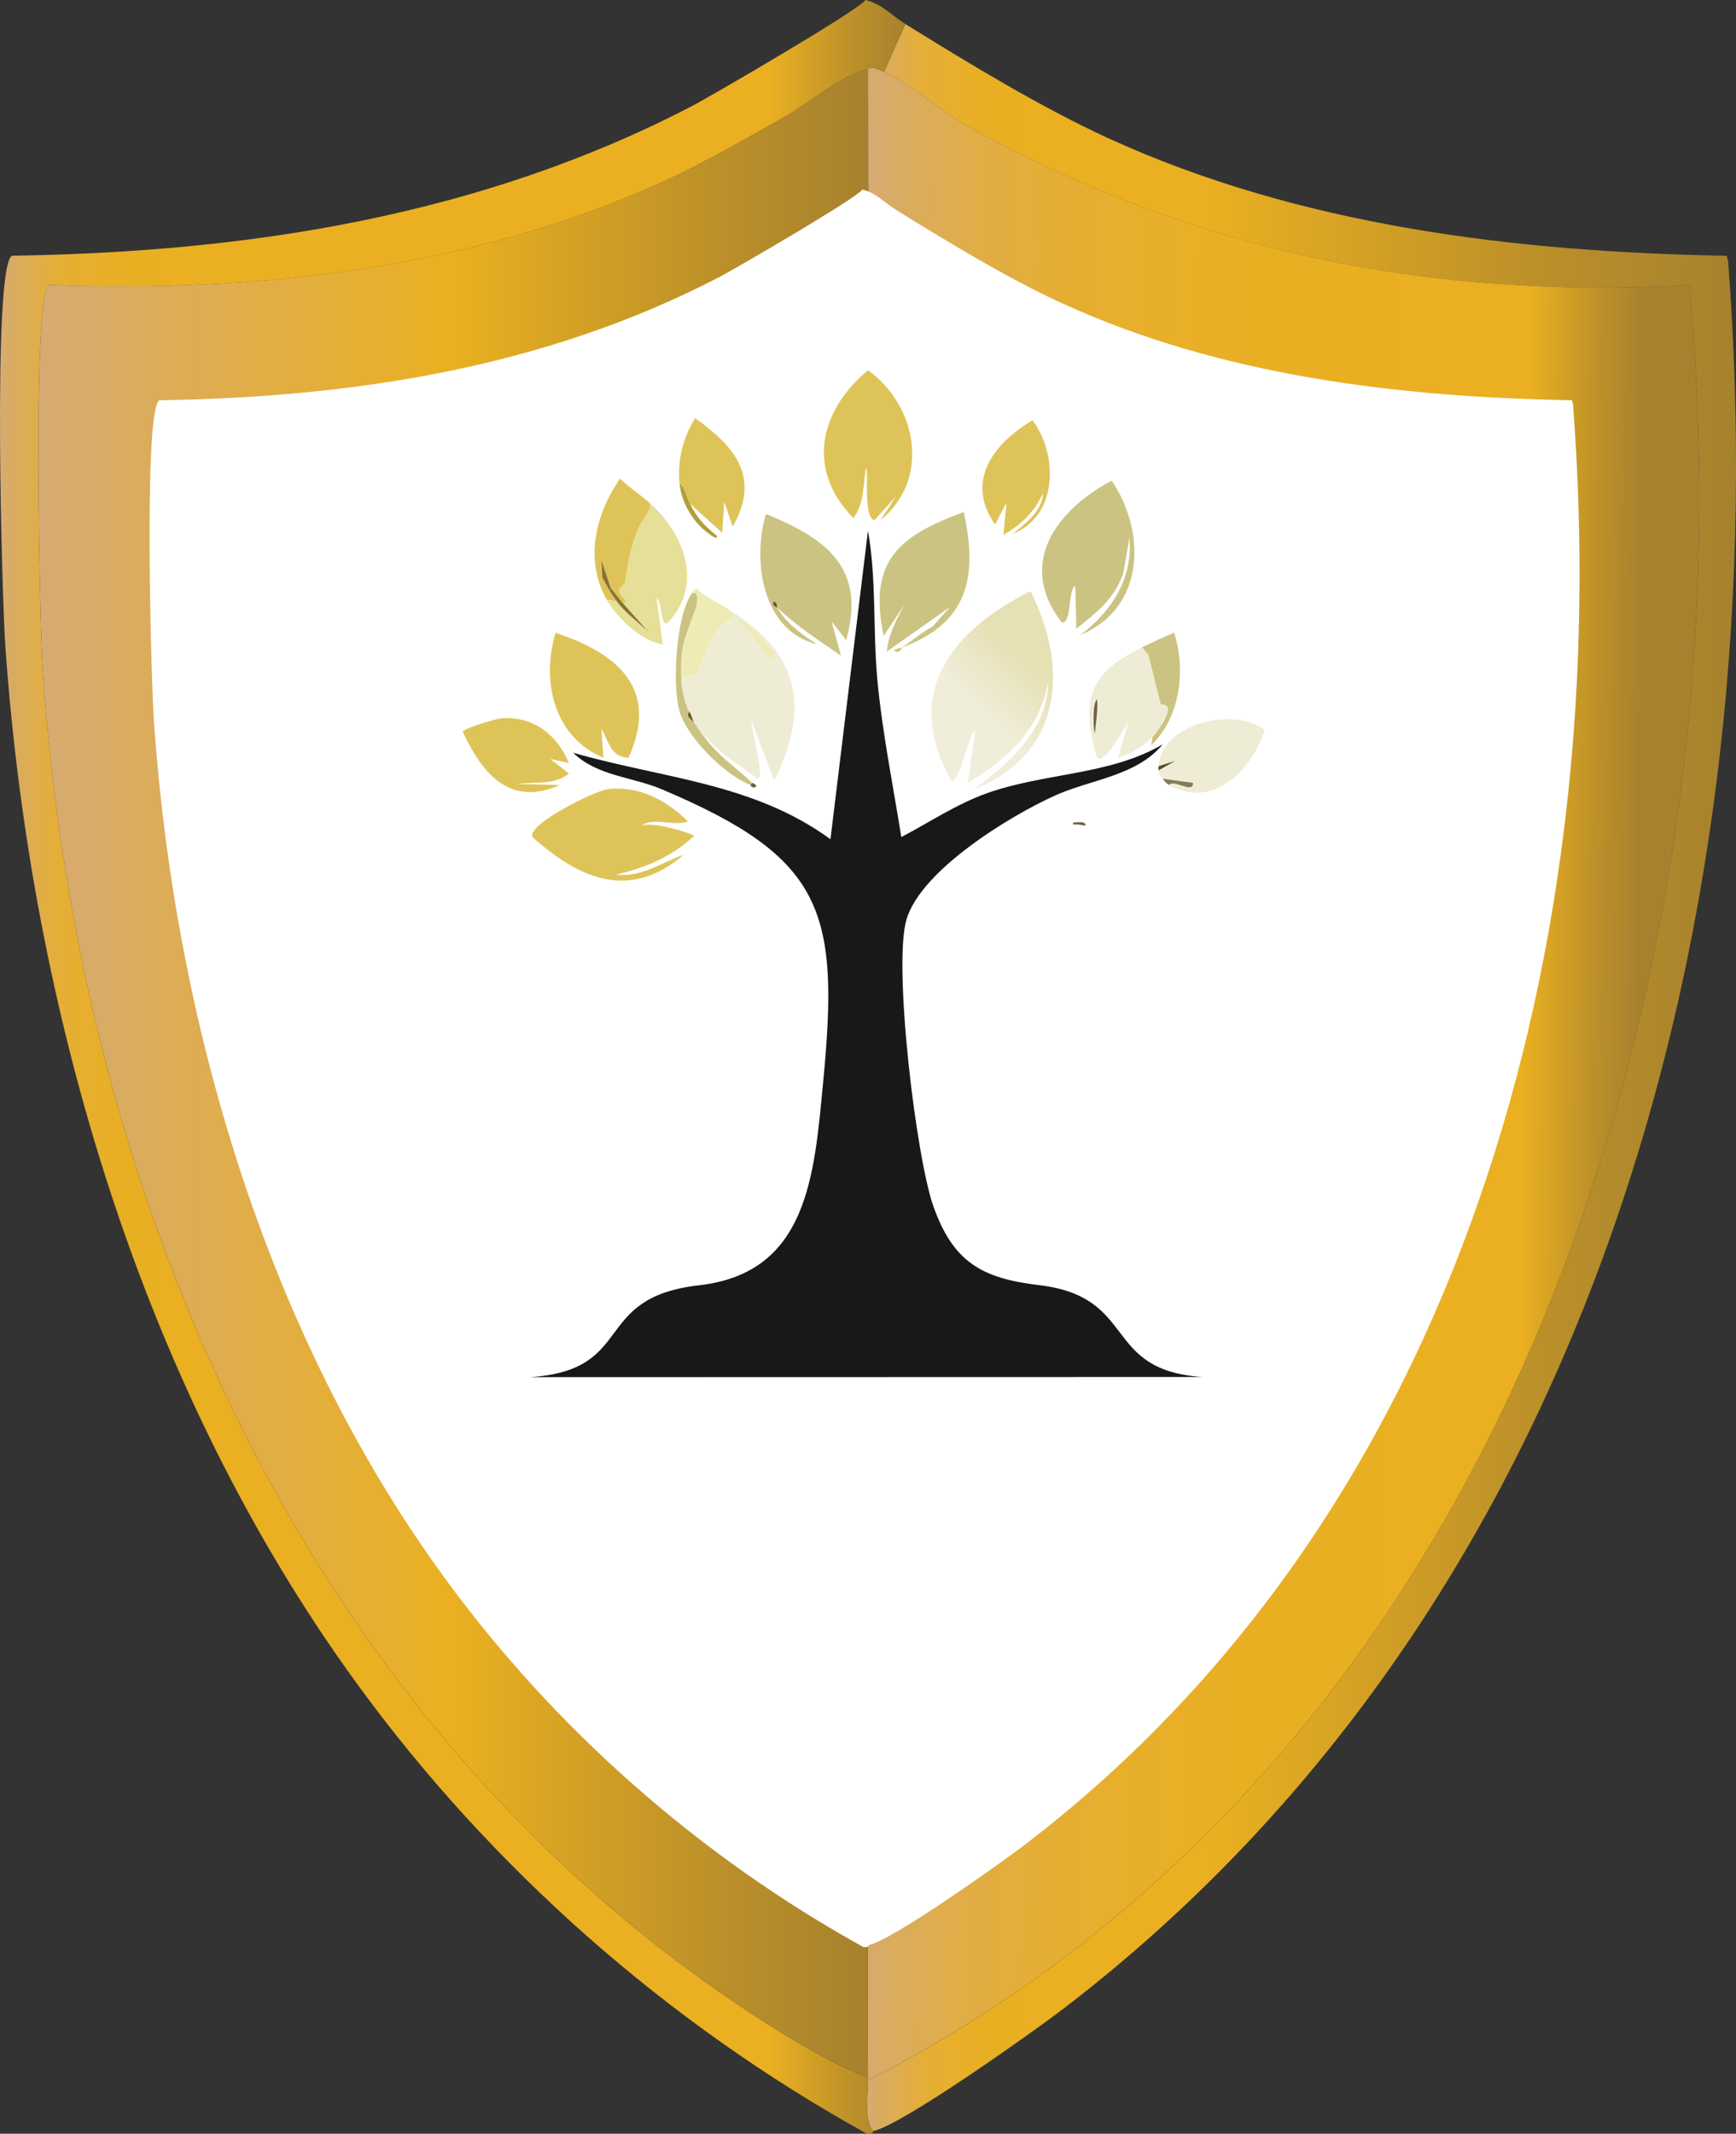 <?xml version="1.0" encoding="UTF-8"?>
<svg id="Layer_2" data-name="Layer 2" xmlns="http://www.w3.org/2000/svg" xmlns:xlink="http://www.w3.org/1999/xlink" viewBox="0 0 316.13 388.41"><rect x="0" y="0" width="316.13" height="388.41" fill="#333333" stroke="none"/>
  <defs>
    <style>
      .cls-1 {
        fill: #b39e3d;
      }

      .cls-2 {
        fill: url(#linear-gradient-5);
      }

      .cls-3 {
        fill: url(#linear-gradient-4);
      }

      .cls-4 {
        fill: url(#linear-gradient-3);
      }

      .cls-5 {
        fill: url(#linear-gradient-2);
      }

      .cls-6 {
        fill: #6f6247;
      }

      .cls-7 {
        fill: url(#linear-gradient);
      }

      .cls-8 {
        fill: #887232;
      }

      .cls-9 {
        fill: #161917;
      }

      .cls-10 {
        fill: #5e4f2f;
      }

      .cls-11 {
        fill: #fff;
      }

      .cls-12 {
        fill: #efebb7;
      }

      .cls-13 {
        fill: #53512a;
      }

      .cls-14 {
        fill: #847b5a;
      }

      .cls-15 {
        fill: #6b5928;
      }

      .cls-16 {
        fill: #efecd6;
      }

      .cls-17 {
        fill: #cbc382;
      }

      .cls-18 {
        fill: #dec458;
      }

      .cls-19 {
        fill: #e6df97;
      }
    </style>
    <linearGradient id="linear-gradient" x1="157.9" y1="196.14" x2="316.13" y2="196.14" gradientUnits="userSpaceOnUse">
      <stop offset="0" stop-color="#d6ab72"/>
      <stop offset=".01" stop-color="#d8ab65"/>
      <stop offset=".04" stop-color="#dfad4c"/>
      <stop offset=".06" stop-color="#e4ae39"/>
      <stop offset=".1" stop-color="#e7af2b"/>
      <stop offset=".14" stop-color="#e9af23"/>
      <stop offset=".21" stop-color="#eab021"/>
      <stop offset=".24" stop-color="#eab021"/>
      <stop offset=".39" stop-color="#eab021"/>
      <stop offset=".76" stop-color="#bd9129"/>
      <stop offset="1" stop-color="#a6822e"/>
    </linearGradient>
    <linearGradient id="linear-gradient-2" x1="649.08" y1="-285.96" x2="944.07" y2="-283.17" gradientTransform="translate(-154.71 334.18) scale(.48)" gradientUnits="userSpaceOnUse">
      <stop offset="0" stop-color="#d6ab72"/>
      <stop offset=".05" stop-color="#daac5f"/>
      <stop offset=".13" stop-color="#e0ad48"/>
      <stop offset=".23" stop-color="#e4ae36"/>
      <stop offset=".35" stop-color="#e7af2a"/>
      <stop offset=".5" stop-color="#e9af23"/>
      <stop offset=".85" stop-color="#eab021"/>
      <stop offset=".94" stop-color="#bd9129"/>
      <stop offset="1" stop-color="#a6822e"/>
    </linearGradient>
    <linearGradient id="linear-gradient-3" x1="0" y1="194.21" x2="164.86" y2="194.21" gradientUnits="userSpaceOnUse">
      <stop offset="0" stop-color="#d6ab72"/>
      <stop offset=".01" stop-color="#d8ab65"/>
      <stop offset=".04" stop-color="#dfad4c"/>
      <stop offset=".06" stop-color="#e4ae39"/>
      <stop offset=".1" stop-color="#e7af2b"/>
      <stop offset=".14" stop-color="#e9af23"/>
      <stop offset=".21" stop-color="#eab021"/>
      <stop offset=".31" stop-color="#eab021"/>
      <stop offset=".85" stop-color="#eab021"/>
      <stop offset=".94" stop-color="#bd9129"/>
      <stop offset="1" stop-color="#a6822e"/>
    </linearGradient>
    <linearGradient id="linear-gradient-4" x1="6.99" y1="195.41" x2="158.14" y2="195.41" gradientUnits="userSpaceOnUse">
      <stop offset="0" stop-color="#d6ab72"/>
      <stop offset=".15" stop-color="#dcac58"/>
      <stop offset=".5" stop-color="#eab021"/>
      <stop offset=".81" stop-color="#bd9129"/>
      <stop offset="1" stop-color="#a6822e"/>
    </linearGradient>
    <linearGradient id="linear-gradient-5" x1="5925.28" y1="3087.32" x2="5876.99" y2="3137.61" gradientTransform="translate(-877.09 -433.33) scale(.18)" gradientUnits="userSpaceOnUse">
      <stop offset="0" stop-color="#e6e0b5"/>
      <stop offset="1" stop-color="#f0edda"/>
    </linearGradient>
  </defs>
  <g id="Layer_1-2" data-name="Layer 1">
    <g id="Generative_Object" data-name="Generative Object">
      <g>
        <g>
          <path class="cls-7" d="M314.69,47.52c9.08,118.19-23.93,243.78-120.98,318.09-5.44,4.17-29.51,21.28-34.67,22.3-1.75-1.68-.96-6.74-.97-9.21,117.58-60.15,161.02-201.89,149.59-326.81-47.44,2.62-89.54-5.95-130.92-28.61-4.62-2.53-11.58-8.35-15.76-10.18l3.88-8.73c11.45,7.1,24.89,15.28,37.09,20.85,35.06,15.99,74.19,20.64,112.49,21.34l.24.97Z"/>
          <path class="cls-5" d="M160.98,13.09c4.18,1.83,11.14,7.65,15.76,10.18,41.38,22.66,83.48,31.23,130.92,28.61,11.44,124.92-32.01,266.66-149.59,326.81,0-.16,0-.32,0-.48-.33-121.86.25-243.75,0-365.6.28-.8,2.45.28,2.91.48Z"/>
        </g>
        <g>
          <path class="cls-4" d="M164.86,4.36l-3.88,8.73c-.46-.2-2.63-1.29-2.91-.48-3.46.19-11.61,6.7-15.27,8.73-6.97,3.86-14.63,8.36-21.82,11.64-34.83,15.88-73.97,20.3-112.01,18.91-3.19,1.41-1.68,62.4-1.21,69.58,6.29,97.07,48.37,193.78,132.13,247.05,5.67,3.6,11.91,7.25,18.18,9.7,0,.16,0,.32,0,.48,0,2.47-.78,7.53.97,9.21-.06.01.14.61-1.21.48-36.33-20.08-68.41-48.36-92.86-81.95C25.73,252.53,5.63,183.89.97,117.59c-.59-8.37-2.38-69.16,1.21-71.04,43.1-.65,85.23-7.23,123.65-27.15,3.77-1.95,30.77-17.69,31.76-19.4,2.9.63,4.89,2.89,7.27,4.36Z"/>
          <path class="cls-3" d="M158.07,12.61c.25,121.86-.33,243.75,0,365.6-6.27-2.44-12.51-6.09-18.18-9.7C56.13,315.24,14.05,218.53,7.76,121.46c-.47-7.19-1.97-68.17,1.21-69.58,38.04,1.39,77.18-3.03,112.01-18.91,7.19-3.28,14.85-7.77,21.82-11.64,3.66-2.03,11.82-8.54,15.27-8.73Z"/>
        </g>
      </g>
      <path class="cls-11" d="M163.04,38.12c9.43,5.85,20.51,12.59,30.55,17.17,28.88,13.17,61.11,17,92.66,17.57l.2.8c7.48,97.36-19.71,200.8-99.65,262.01-4.48,3.43-24.31,17.53-28.56,18.37-.05.01.12.5-1,.4-29.92-16.54-56.35-39.84-76.49-67.5-32.32-44.41-48.88-100.95-52.72-155.57-.48-6.89-1.96-56.97,1-58.51,35.51-.54,70.21-5.96,101.85-22.37,3.1-1.61,25.35-14.57,26.16-15.98,2.38.52,4.03,2.38,5.99,3.59Z"/>
      <g>
        <path class="cls-9" d="M219.01,250.66c-18.47-1.2-11.62-14.58-29.84-16.73-10.39-1.23-15.56-4.2-19.16-14.23-3.19-8.87-7.41-44.07-4.93-52.35,2.7-9.01,18.89-18.88,27.12-22.57,6.52-2.92,14.77-3.52,19.54-9.29-9.66,5.68-21.47,5.14-32.06,8.92-5.49,1.96-10.43,5.28-15.55,7.97-1.51-9.49-3.47-19.07-4.36-28.64-.84-9.04-.13-18.25-1.71-27.12l-6.83,56.15c-14.12-10.31-30.73-11.09-46.85-15.74,4.31,4.23,10.78,4.38,16.12,6.64,29.52,12.48,32.41,22.06,29.4,53.3-1.63,16.91-2.72,34.73-22.57,36.99s-11.31,15.48-30.86,16.73"/>
        <g>
          <path class="cls-2" d="M187.65,107.61c7.11,13.93,5.75,29.85-10.24,36.04,6.52-4.99,13.28-10.6,13.47-19.54-1.58,8.85-7.39,13.92-14.61,18.4l1.33-9.67c-1.25,1.05-2.82,9.48-4.36,9.29-9.03-16.06.1-27.36,14.42-34.52Z"/>
          <path class="cls-18" d="M110.64,143.65c5.63-.69,10.75,2,14.61,5.88-2.27.98-6.85-.96-8.54.95,1.07-1.29,9.53,1.23,9.67,1.71-4.07,3.77-8.93,5.84-14.23,7.02,4.62.55,8.23-2.17,12.33-3.6-9.85,8.43-18.99,4.37-27.5-3.22-1.18-2.27,11.38-8.45,13.66-8.73Z"/>
          <path class="cls-18" d="M158.06,67.39c9.02,6.49,11.41,19.89,2.28,27.31l2.85-4.36-3.98,4.36c-2.11-.68-.95-9.48-1.52-9.48-.53,3.09-.29,6.48-2.28,9.1-8.63-8.8-6.24-19.53,2.66-26.93Z"/>
          <path class="cls-17" d="M202.45,87.5c6.37,9.48,6.03,23.22-5.69,28.07,5.66-4.25,9.56-10.29,8.92-17.64l-1.14,6.45c-1.56,4.56-4.87,7.19-8.54,10.05l-.19-7.78c-1.4.56-.53,6.95-2.47,6.64-8.27-10.72-.93-20.46,9.1-25.8Z"/>
          <path class="cls-18" d="M101.16,115.2c11.23,3.68,19.03,10.14,13.28,22.76-3.38-.26-3.52-2.99-4.93-5.31l.38,5.31c-9.06-3.84-11.35-13.93-8.73-22.76Z"/>
          <path class="cls-18" d="M91.29,130.75c5.91-.41,10.16,3.01,12.33,8.16l-3.41-.76,3.41,2.66c-2.64,2.16-6.3,1.48-9.48,1.9l7.78.19c-9.06,4.08-14.14-2.12-17.64-9.67.13-.68,6.16-2.41,7.02-2.47Z"/>
          <path class="cls-18" d="M188.03,76.5c4.75,6.4,4.59,17.47-3.6,20.68,2.29-1.93,5.38-4.06,5.5-7.4-1.58,3.46-3.94,5.7-7.21,7.59l.57-5.88-2.09,3.98c-5.49-7.82-.35-14.72,6.83-18.97Z"/>
          <g>
            <path class="cls-18" d="M125.63,91.67c-.61-1.21-.84-2.8-1.9-3.79-.36-4.16.63-8.2,2.85-11.76,7.21,5.11,12.05,10.83,6.83,19.73l-1.52-4.55-.38,5.69-5.88-5.31Z"/>
            <path class="cls-1" d="M125.63,91.67c1.36,2.7,2.61,3.98,4.93,5.88.16.96-1.63-.51-1.71-.57-2.78-2.07-4.82-5.62-5.12-9.1,1.05,1,1.29,2.59,1.9,3.79Z"/>
          </g>
          <g>
            <path class="cls-16" d="M212.88,142.89c.79-1.12,4.51,1.72,4.36-.38l-5.5-.76c-.61-.8-.49-.11-.76-1.52l3.03-1.71-3.03.95c.35-7.45,13.21-11.04,19.35-6.64-2.32,7.3-9.41,14.64-17.45,10.05Z"/>
            <path class="cls-14" d="M212.88,142.89c-.61-.35-.74-.61-1.14-1.14l5.5.76c.14,2.1-3.57-.74-4.36.38Z"/>
            <path class="cls-13" d="M210.98,140.23c-.04-.23-.01-.52,0-.76l3.03-.95-3.03,1.71Z"/>
          </g>
          <g>
            <path class="cls-11" d="M195.43,150.1c.78-.1,1.52.09,2.28.19-.04-.96-1.64-.54-2.28-.57-1.99-.1-4.09-.05-6.07.19,7.93-10.33,20.81-6.67,28.45,1.9-7.51,8.56-19.08,12.13-28.07,3.41,3.37,1.05,6.29,3.86,10.05,3.22-4.46-1.05-8.68-3.06-11.95-6.26,2.39-1.1,4.99-1.75,7.59-2.09Z"/>
            <path class="cls-6" d="M195.43,150.1v-.38c.64.03,2.23-.39,2.28.57-.75-.1-1.5-.29-2.28-.19Z"/>
          </g>
          <g>
            <path class="cls-17" d="M164.32,117.85c1.81-1.28,3.53-2.73,5.5-3.79l3.22-3.6-11.57,8.16c.32-3.1,1.77-5.82,3.22-8.54l-3.79,5.69c-2.83-13.78,2.8-18.2,14.61-22.57,2.57,11.91.79,20.14-11.19,24.66Z"/>
            <path class="cls-17" d="M164.32,117.85c-.08.03-.57,1.37-1.52.57.25-.36,1.38-.47,1.52-.57Z"/>
          </g>
          <path class="cls-6" d="M136.63,142.89l.38-.38c.1.09,1.01.36.57.76-.72.29-.9-.36-.95-.38Z"/>
          <g>
            <path class="cls-12" d="M132.83,111.02l1.14,1.33c-4.2,1.14-5.37,7.45-7.21,10.24-.78,1.19-2.32-.89-2.66,1.71-.42-6.96.61-7.97,2.66-13.85.04-.12.72-3.04-.76-2.47.25-.34.34-.88.95-.76,1.76,1.57,3.91,2.55,5.88,3.79Z"/>
            <path class="cls-17" d="M124.11,124.3c.07,1.19.49,2.61.76,3.79.19.84.1.43.38,1.14,0,.02.14-.13.38.38-1.05.59.62,1.69.76,1.9.32.51.36.61.76,1.14,3.48,5.06,5.81,6.08,9.86,9.86l-.38.38c-4.62-1.82-11.52-8.6-12.9-13.47s-.59-17.51,2.28-21.43c1.48-.57.8,2.34.76,2.47-2.04,5.88-3.08,6.89-2.66,13.85Z"/>
            <g>
              <path class="cls-16" d="M127.14,132.65c-.25-.36-.5-.76-.76-1.14-.14-.22-.53-1.41-.76-1.9s-.37-.35-.38-.38l-.38-1.14c-.27-1.18-.69-2.6-.76-3.79.33-2.59,1.87-.52,2.66-1.71,1.84-2.8,3.01-9.11,7.21-10.24l-1.14-1.33c12.7,8.02,14.82,17.52,8.16,31.11l-4.17-11c-.07,1.49,2.56,10.33,1.14,10.62-3.8-2.78-7.92-5.3-10.81-9.1Z"/>
              <path class="cls-12" d="M134.54,112.92c1.23-.34,8.72,7.28,6.07,7.21l-6.07-7.21Z"/>
              <path class="cls-15" d="M126.38,131.51c-.14-.2-1.8-1.31-.76-1.9.22.48.62,1.68.76,1.9Z"/>
              <path class="cls-10" d="M127.14,132.65c-.4-.53-.44-.62-.76-1.14.26.38.51.78.76,1.14Z"/>
              <path class="cls-8" d="M125.25,129.23c-.27-.7-.19-.3-.38-1.14l.38,1.14Z"/>
            </g>
          </g>
          <g>
            <path class="cls-17" d="M141.56,110.64s.02-.92-.57-1.14c-.7.65.51,1.04.57,1.14,1.72,3.01,4.43,4.77,7.21,6.64-10.08-2.49-11.79-15.37-9.29-23.71,10.92,4.4,18.33,9.79,14.61,22.95l-2.66-3.41,1.71,6.26c-4.1-2.85-7.9-5.27-11.57-8.73Z"/>
            <path class="cls-15" d="M141.56,110.64c-.06-.1-1.27-.48-.57-1.14.59.21.52,1.09.57,1.14Z"/>
          </g>
          <g>
            <path class="cls-19" d="M110.45,109.13l1.9.38c1.65,2.24,3.94,3.75,5.88,5.69l-4.74-5.31c1.45-.16-.86-1.51-.76-2.47,0-.09,1.09-1.17,1.14-1.52.41-3.2.96-6.29,2.28-9.48.74-1.8,2.35-3.27,2.28-4.74,6.05,5.41,9.69,14.43,3.41,21.43-1.64,1.82-1.15-3.8-2.28-4.17l1.14,8.35c-3.79-.44-8.46-4.95-10.24-8.16Z"/>
            <path class="cls-18" d="M118.42,91.67c.08,1.47-1.53,2.94-2.28,4.74-1.31,3.2-1.86,6.28-2.28,9.48-.04.34-1.13,1.42-1.14,1.52-.1.96,2.21,2.3.76,2.47-.75-.95-1.52-1.9-2.28-2.85l-1.71-5.12.19,3.22c.81,1.54,1.62,2.96,2.66,4.36l-1.9-.38c-4.02-7.26-2.01-15.46,2.47-22,1.71,1.68,3.72,2.96,5.5,4.55Z"/>
            <path class="cls-8" d="M113.49,109.88l4.74,5.31c-1.94-1.94-4.23-3.45-5.88-5.69-1.04-1.4-1.85-2.83-2.66-4.36l-.19-3.22,1.71,5.12c.76.95,1.53,1.9,2.28,2.85Z"/>
          </g>
          <g>
            <path class="cls-17" d="M209.85,134.16c1.15-1.23,4.69-6.12,1.52-5.88l-2.28-9.1-1.14-1.33c1.94-.94,3.86-1.88,5.88-2.66,2.15,6.9,1.12,15.28-4.17,20.49l.19-1.52Z"/>
            <g>
              <path class="cls-16" d="M207.95,117.85l1.14,1.33,2.28,9.1c3.18-.24-.37,4.65-1.52,5.88-1.82,1.95-3.77,2.88-6.26,3.79l1.9-6.45c-.76.82-4.16,7.67-5.69,6.45-3.11-10.49-1.51-15.44,8.16-20.11Z"/>
              <path class="cls-6" d="M199.79,127.33c.17,2-.26,4.07-.38,6.07-.31,0-.53-5.56.38-6.07Z"/>
            </g>
          </g>
        </g>
      </g>
    </g>
  </g>
</svg>